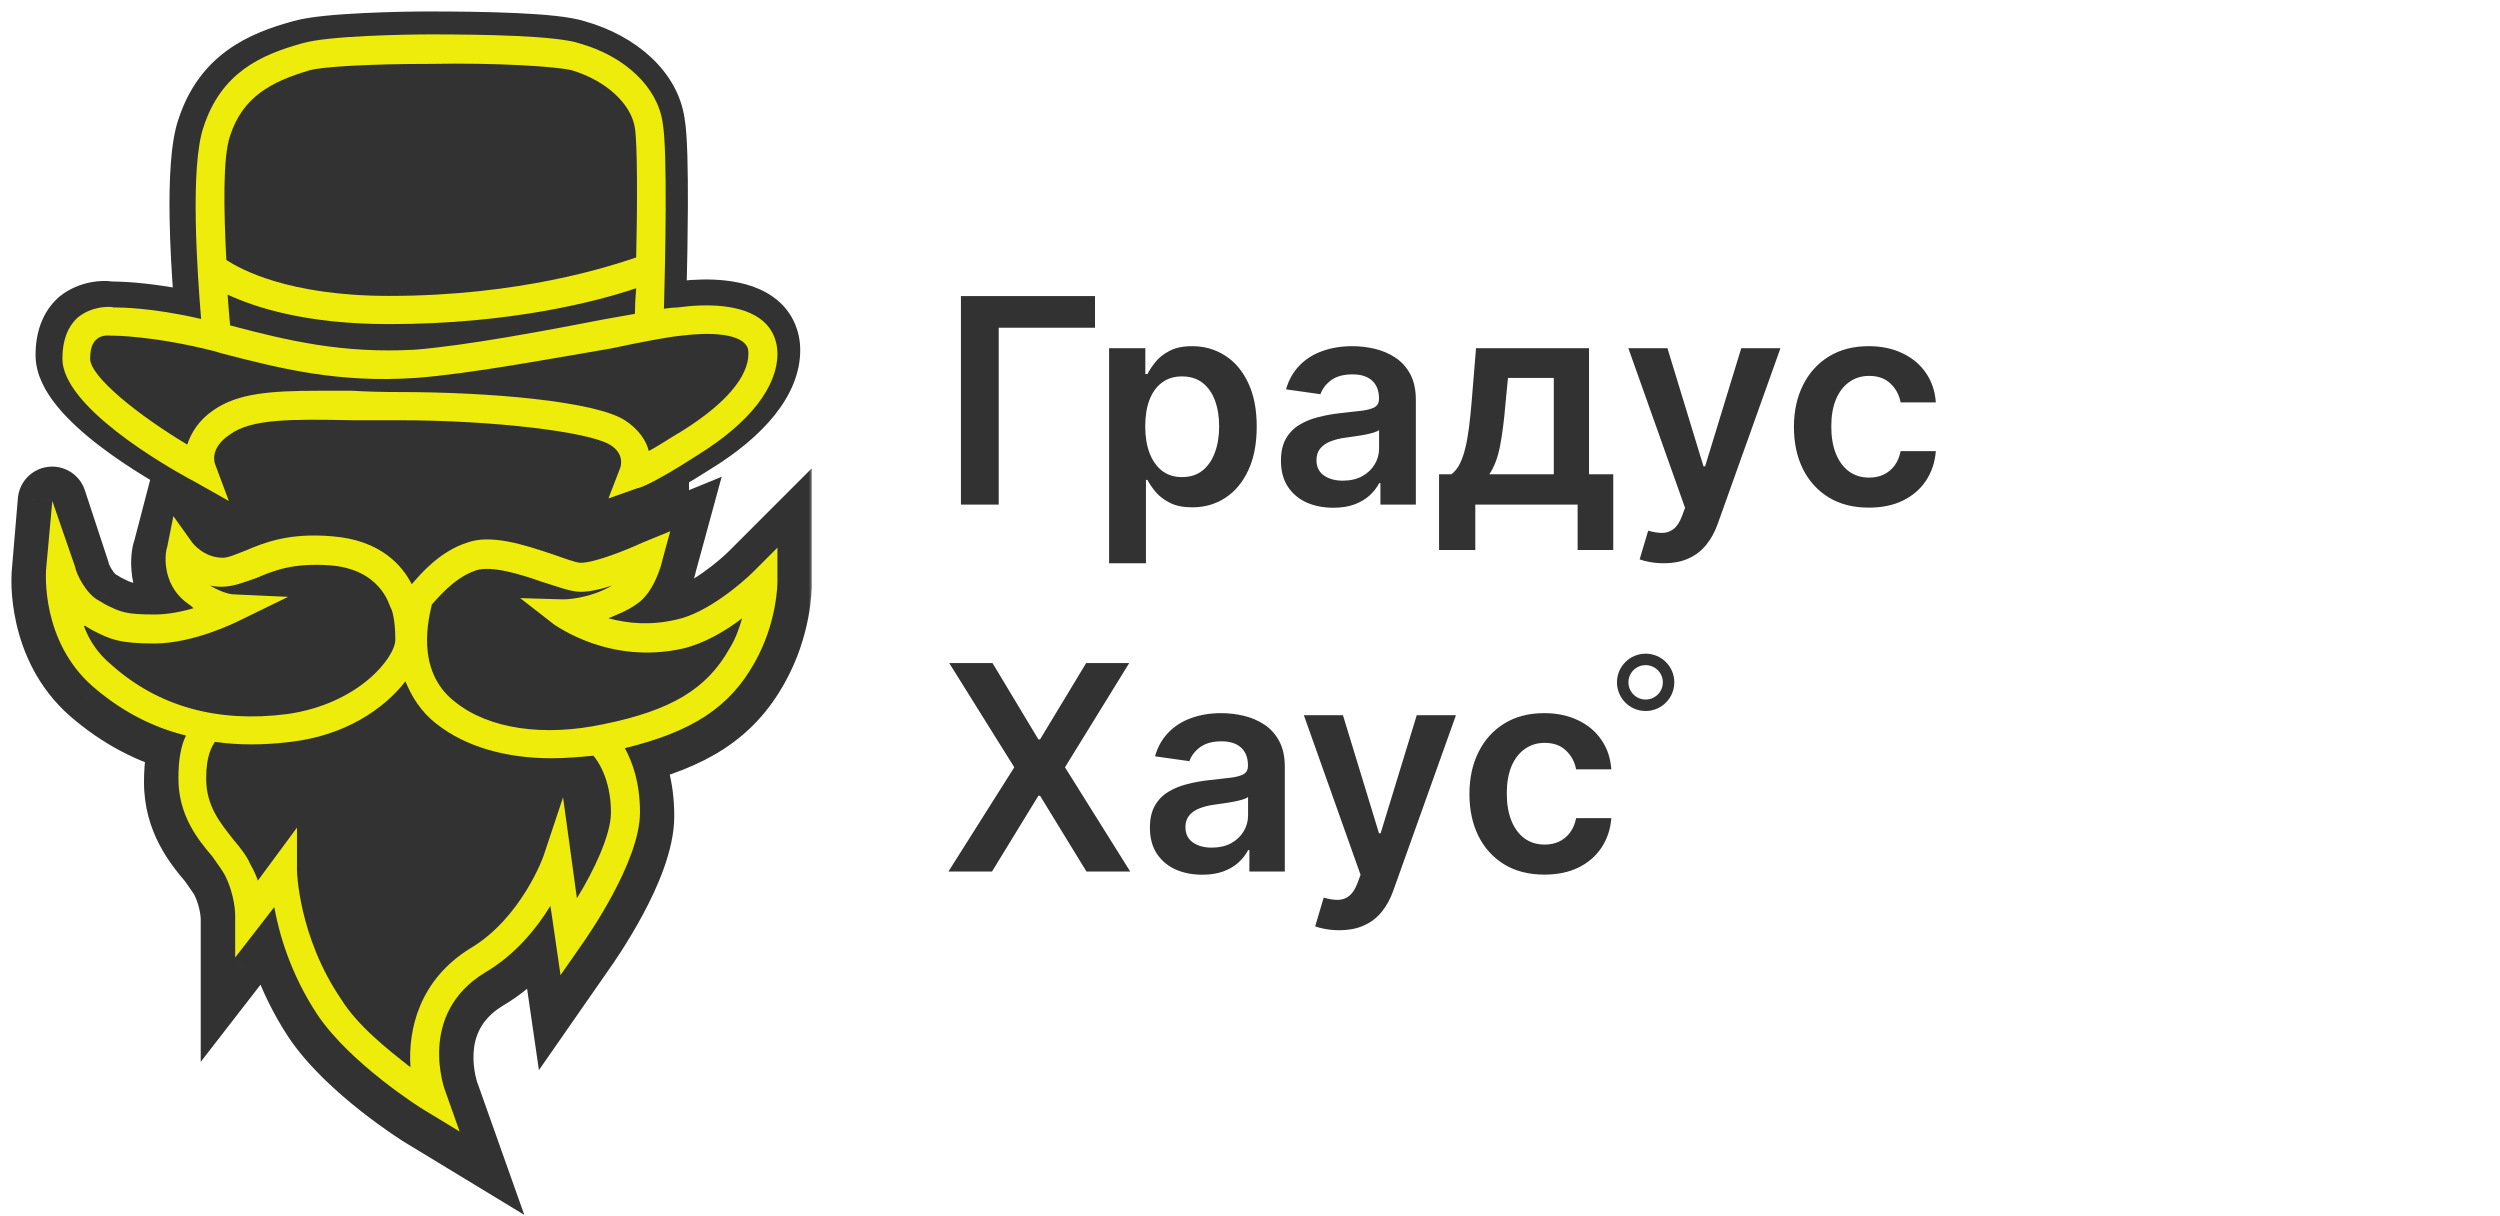 <svg width="218" height="106" viewBox="0 0 218 106" fill="none" xmlns="http://www.w3.org/2000/svg">
<rect x="13.897" y="32.691" width="46.185" height="14.296" fill="#323232"/>
<path d="M19.864 39.465C19.863 39.463 19.862 39.461 19.861 39.459L19.862 39.461L19.864 39.465L19.864 39.465ZM21.094 42.708L19.9 39.559C19.9 39.549 19.901 39.533 19.905 39.513L19.905 39.512C19.913 39.475 19.974 39.167 20.617 38.751C20.634 38.74 20.651 38.729 20.667 38.717C21.277 38.287 22.251 37.984 23.925 37.839C25.586 37.695 27.712 37.719 30.495 37.775L30.526 37.775H34.616C38.707 37.775 42.795 38.021 46.078 38.401C47.722 38.591 49.144 38.813 50.254 39.049C51.423 39.297 52.078 39.528 52.317 39.669L52.321 39.672C52.493 39.772 52.553 39.848 52.569 39.87C52.578 39.882 52.58 39.888 52.58 39.889C52.58 39.889 52.58 39.889 52.58 39.889C52.58 39.889 52.58 39.89 52.58 39.892C52.575 39.904 52.57 39.917 52.565 39.93L51.57 42.472C51.356 43.018 51.48 43.637 51.886 44.059C52.292 44.481 52.906 44.628 53.459 44.436L55.875 43.596C55.962 43.578 56.031 43.558 56.07 43.547C56.196 43.51 56.331 43.462 56.47 43.407C56.75 43.296 57.109 43.133 57.557 42.905C58.454 42.45 59.765 41.707 61.609 40.533C66.225 37.716 69.28 34.234 69.28 30.527C69.28 29.021 68.674 27.6 67.546 26.63C66.33 25.568 64.706 25.126 63.221 24.96C61.908 24.812 60.554 24.864 59.375 24.995C59.423 23.065 59.472 20.538 59.483 18.11C59.49 16.492 59.479 14.908 59.439 13.569C59.4 12.28 59.331 11.123 59.201 10.388C58.633 6.512 55.145 3.539 50.86 2.338C50.205 2.126 49.319 1.985 48.378 1.882C47.39 1.774 46.232 1.696 45.007 1.64C42.554 1.528 39.764 1.5 37.379 1.5C36.312 1.5 34.02 1.528 31.71 1.64C29.489 1.748 27.012 1.941 25.692 2.331C23.815 2.844 21.845 3.537 20.124 4.784C18.366 6.058 16.935 7.861 16.062 10.472C15.693 11.521 15.496 12.894 15.391 14.326C15.283 15.793 15.262 17.434 15.29 19.069C15.33 21.408 15.471 23.777 15.608 25.668C12.542 25.102 10.442 25.052 9.778 25.047C9.306 24.971 8.681 24.982 8.045 25.1C7.269 25.244 6.325 25.576 5.476 26.27C5.455 26.288 5.433 26.307 5.413 26.326C4.134 27.497 3.6 29.13 3.6 30.969C3.6 32.507 4.411 33.928 5.36 35.096C6.336 36.298 7.63 37.444 8.954 38.46C11.595 40.488 14.568 42.159 15.996 42.903L18.963 44.551C19.514 44.857 20.197 44.787 20.673 44.375C21.149 43.963 21.318 43.297 21.094 42.708Z" fill="#323232" stroke="#323232" strokeWidth="3" strokeLinejoin="round"/>
<path fill-rule="evenodd" clip-rule="evenodd" d="M67.792 30.833C67.792 33.739 65.372 36.869 60.864 39.663C57.235 42.011 55.805 42.569 55.586 42.569L53.056 43.464L54.046 40.893C54.156 40.669 54.486 39.551 53.166 38.769C51.297 37.651 43.049 36.645 34.802 36.645C33.336 36.645 31.98 36.645 30.733 36.645C25.235 36.533 21.936 36.533 20.067 37.875C18.197 39.104 18.747 40.446 18.747 40.446L19.957 43.687L16.988 42.011C14.238 40.557 5.441 35.416 5.441 31.28C5.441 29.715 5.881 28.523 6.761 27.703C7.97 26.697 9.51 26.697 9.95 26.809C10.39 26.809 13.249 26.809 17.537 27.815C17.207 23.791 16.548 14.513 17.757 11.048C19.297 6.353 22.706 4.788 26.335 3.782C28.534 3.112 35.462 3 37.551 3C42.28 3 48.548 3.112 50.527 3.782C54.486 4.9 57.345 7.583 57.785 10.713C58.225 13.172 58.005 23.008 57.895 26.921C58.408 26.846 58.811 26.809 59.104 26.809C61.524 26.473 64.823 26.473 66.582 28.038C67.352 28.709 67.792 29.715 67.792 30.833ZM55.365 27.368C55.365 26.697 55.402 25.952 55.475 25.132C52.176 26.25 44.589 28.262 33.922 28.262C26.665 28.262 22.266 26.809 19.847 25.691C19.92 26.734 19.993 27.628 20.067 28.374C25.125 29.715 29.854 30.833 36.122 30.497C40.52 30.162 47.668 28.821 52.836 27.815C53.716 27.666 54.559 27.517 55.365 27.368ZM19.737 22.673C20.946 23.455 25.125 25.803 33.922 25.803C45.359 25.803 53.166 23.232 55.475 22.449C55.586 17.866 55.586 12.613 55.365 11.16C55.036 9.036 52.836 7.024 49.867 6.13C48.548 5.794 43.269 5.459 37.551 5.571C32.493 5.571 28.204 5.794 26.994 6.13C23.585 7.136 21.166 8.477 20.067 11.831C19.407 13.731 19.517 18.425 19.737 22.673ZM65.262 30.833C65.262 30.386 65.153 30.162 64.933 29.939C64.163 29.156 62.073 28.933 59.434 29.268C58.225 29.38 55.915 29.827 53.276 30.386C47.998 31.28 40.85 32.621 36.231 32.956C29.524 33.404 24.575 32.174 19.407 30.833L18.637 30.609C13.359 29.268 9.84 29.268 9.84 29.268H9.62C9.62 29.268 8.85 29.156 8.41 29.603C8.044 29.901 7.86 30.46 7.86 31.28C7.86 32.845 12.039 36.198 16.328 38.769C16.658 37.763 17.317 36.645 18.637 35.751C20.726 34.298 23.585 34.074 27.764 34.074C28.717 34.074 29.707 34.074 30.733 34.074C31.98 34.149 33.336 34.186 34.802 34.186C42.609 34.186 51.847 34.968 54.486 36.645C55.695 37.428 56.355 38.434 56.575 39.328C57.235 38.993 58.225 38.322 59.544 37.539C63.283 35.192 65.262 32.845 65.262 30.833Z" fill="#EEEC0B"/>
<mask id="path-4-outside-1_1180_1704" maskUnits="userSpaceOnUse" x="0" y="39.687" width="71" height="67" fill="black">
<rect fill="white" y="39.687" width="71" height="67"/>
<path d="M67.78 51.055V48.086L65.691 50.175C64.701 51.165 61.623 53.804 58.984 54.354C56.676 54.904 54.697 54.684 53.047 54.244C53.817 53.914 54.697 53.584 55.466 53.034C57.005 52.045 57.665 49.625 57.775 49.076L58.435 46.656L56.016 47.646C54.587 48.306 51.838 49.406 50.629 49.406C50.189 49.406 49.089 48.966 48.1 48.636L48.1 48.636C45.791 47.866 42.822 46.876 40.733 47.646C38.315 48.416 36.666 50.395 35.896 51.275C35.126 49.735 33.257 47.426 28.969 47.096C25.231 46.766 23.032 47.646 21.493 48.306C20.613 48.636 19.954 48.966 19.404 48.966C17.755 48.966 16.765 47.646 16.765 47.646L14.997 46.436L14.566 48.086C14.457 48.196 13.907 51.165 16.326 52.924C16.546 53.071 16.729 53.218 16.875 53.364C15.776 53.694 14.566 53.914 13.467 53.914C10.938 53.914 10.498 53.694 9.179 53.034L8.629 52.704C7.53 52.155 6.65 50.395 6.54 49.735L4.55 43.687L4.012 50.065C4.012 50.285 3.572 56.223 8.08 60.182C10.498 62.272 13.137 63.701 16.216 64.471C15.776 65.35 15.556 66.56 15.556 68.21C15.556 71.399 17.205 73.488 18.524 75.028C18.964 75.687 19.404 76.237 19.624 76.677C20.503 78.436 20.503 80.086 20.503 80.086V83.825L23.912 79.426C24.352 81.845 25.341 85.254 27.65 88.773C30.509 93.062 36.775 97.021 36.995 97.131L40.074 99L38.864 95.591C38.755 95.371 36.336 88.773 42.273 85.144C44.911 83.605 46.781 81.296 47.99 79.316L48.869 85.364L50.629 82.835C51.178 82.065 55.796 75.467 55.796 71.179C55.796 68.54 55.136 66.78 54.477 65.57C60.304 64.141 63.602 62.051 65.801 58.093C67.78 54.574 67.78 51.165 67.78 51.055Z"/>
</mask>
<path d="M67.78 51.055V48.086L65.691 50.175C64.701 51.165 61.623 53.804 58.984 54.354C56.676 54.904 54.697 54.684 53.047 54.244C53.817 53.914 54.697 53.584 55.466 53.034C57.005 52.045 57.665 49.625 57.775 49.076L58.435 46.656L56.016 47.646C54.587 48.306 51.838 49.406 50.629 49.406C50.189 49.406 49.089 48.966 48.1 48.636L48.1 48.636C45.791 47.866 42.822 46.876 40.733 47.646C38.315 48.416 36.666 50.395 35.896 51.275C35.126 49.735 33.257 47.426 28.969 47.096C25.231 46.766 23.032 47.646 21.493 48.306C20.613 48.636 19.954 48.966 19.404 48.966C17.755 48.966 16.765 47.646 16.765 47.646L14.997 46.436L14.566 48.086C14.457 48.196 13.907 51.165 16.326 52.924C16.546 53.071 16.729 53.218 16.875 53.364C15.776 53.694 14.566 53.914 13.467 53.914C10.938 53.914 10.498 53.694 9.179 53.034L8.629 52.704C7.53 52.155 6.65 50.395 6.54 49.735L4.55 43.687L4.012 50.065C4.012 50.285 3.572 56.223 8.08 60.182C10.498 62.272 13.137 63.701 16.216 64.471C15.776 65.35 15.556 66.56 15.556 68.21C15.556 71.399 17.205 73.488 18.524 75.028C18.964 75.687 19.404 76.237 19.624 76.677C20.503 78.436 20.503 80.086 20.503 80.086V83.825L23.912 79.426C24.352 81.845 25.341 85.254 27.65 88.773C30.509 93.062 36.775 97.021 36.995 97.131L40.074 99L38.864 95.591C38.755 95.371 36.336 88.773 42.273 85.144C44.911 83.605 46.781 81.296 47.99 79.316L48.869 85.364L50.629 82.835C51.178 82.065 55.796 75.467 55.796 71.179C55.796 68.54 55.136 66.78 54.477 65.57C60.304 64.141 63.602 62.051 65.801 58.093C67.78 54.574 67.78 51.165 67.78 51.055Z" fill="#323232"/>
<path d="M67.78 48.086H70.78V40.843L65.659 45.965L67.78 48.086ZM65.801 58.093L63.186 56.622L63.182 56.629L63.178 56.636L65.801 58.093ZM54.477 65.57L53.762 62.657L49.977 63.585L51.843 67.007L54.477 65.57ZM50.629 82.835L48.187 81.091L48.176 81.107L48.166 81.122L50.629 82.835ZM48.869 85.364L45.901 85.796L46.994 93.314L51.332 87.077L48.869 85.364ZM47.99 79.316L50.959 78.884L49.763 70.661L45.43 77.752L47.99 79.316ZM42.273 85.144L40.761 82.553L40.734 82.569L40.708 82.585L42.273 85.144ZM38.864 95.591L41.692 94.588L41.63 94.414L41.548 94.25L38.864 95.591ZM40.074 99L38.517 101.564L45.718 105.937L42.901 97.997L40.074 99ZM36.995 97.131L38.553 94.566L38.447 94.502L38.337 94.447L36.995 97.131ZM27.65 88.773L25.142 90.419L25.148 90.428L25.154 90.437L27.65 88.773ZM23.912 79.426L26.863 78.89L25.66 72.272L21.54 77.589L23.912 79.426ZM20.503 83.825H17.503V92.594L22.875 85.662L20.503 83.825ZM20.503 80.086L17.503 80.086V80.086H20.503ZM19.624 76.677L22.307 75.336L22.307 75.335L19.624 76.677ZM18.524 75.028L21.021 73.364L20.92 73.213L20.802 73.075L18.524 75.028ZM16.216 64.471L18.899 65.812L20.571 62.468L16.943 61.56L16.216 64.471ZM8.08 60.182L6.1 62.436L6.109 62.444L6.119 62.452L8.08 60.182ZM4.012 50.065L1.022 49.813L1.012 49.939V50.065H4.012ZM4.55 43.687L7.399 42.749C6.954 41.395 5.616 40.541 4.2 40.708C2.784 40.874 1.68 42.014 1.56 43.435L4.55 43.687ZM6.54 49.735L9.5 49.242L9.462 49.016L9.39 48.797L6.54 49.735ZM8.629 52.704L10.173 50.132L10.074 50.073L9.971 50.021L8.629 52.704ZM9.179 53.034L7.635 55.607L7.734 55.666L7.837 55.718L9.179 53.034ZM16.875 53.364L17.738 56.238L22.547 54.794L18.997 51.243L16.875 53.364ZM16.326 52.924L14.561 55.35L14.61 55.386L14.661 55.42L16.326 52.924ZM14.566 48.086L16.688 50.207L17.264 49.631L17.469 48.843L14.566 48.086ZM14.997 46.436L16.69 43.96L13.17 41.553L12.094 45.679L14.997 46.436ZM16.765 47.646L19.166 45.846L18.868 45.45L18.459 45.17L16.765 47.646ZM21.493 48.306L22.547 51.115L22.611 51.09L22.675 51.063L21.493 48.306ZM28.969 47.096L28.706 50.085L28.722 50.086L28.739 50.087L28.969 47.096ZM35.896 51.275L33.212 52.616L35.211 56.614L38.154 53.25L35.896 51.275ZM40.733 47.646L41.643 50.505L41.708 50.484L41.771 50.461L40.733 47.646ZM48.1 48.636L49.068 45.796L49.058 45.793L49.048 45.79L48.1 48.636ZM48.1 48.636L47.132 51.475L47.141 51.479L47.151 51.482L48.1 48.636ZM56.016 47.646L54.88 44.87L54.819 44.895L54.758 44.922L56.016 47.646ZM58.435 46.656L61.329 47.446L62.93 41.576L57.299 43.88L58.435 46.656ZM57.775 49.076L54.881 48.286L54.853 48.386L54.833 48.487L57.775 49.076ZM55.466 53.034L53.844 50.511L53.782 50.551L53.722 50.593L55.466 53.034ZM53.047 54.244L51.865 51.487L43.888 54.906L52.274 57.143L53.047 54.244ZM58.984 54.354L58.372 51.417L58.331 51.426L58.289 51.435L58.984 54.354ZM65.691 50.175L63.57 48.054L63.569 48.054L65.691 50.175ZM64.78 48.086V51.055H70.78V48.086H64.78ZM64.78 51.055C64.78 51.056 64.78 51.056 64.78 51.056C64.78 51.058 64.78 51.062 64.78 51.068C64.78 51.081 64.779 51.105 64.778 51.14C64.776 51.209 64.77 51.321 64.758 51.469C64.735 51.766 64.686 52.204 64.585 52.737C64.381 53.812 63.977 55.217 63.186 56.622L68.416 59.563C70.769 55.38 70.78 51.358 70.78 51.055H64.78ZM63.178 56.636C61.526 59.61 59.112 61.344 53.762 62.657L55.191 68.484C61.495 66.938 65.678 64.493 68.424 59.55L63.178 56.636ZM51.843 67.007C52.288 67.823 52.796 69.093 52.796 71.179H58.796C58.796 67.986 57.984 65.737 57.11 64.134L51.843 67.007ZM52.796 71.179C52.796 72.505 51.991 74.64 50.774 76.909C49.637 79.031 48.427 80.756 48.187 81.091L53.07 84.579C53.38 84.145 54.754 82.186 56.062 79.744C57.292 77.449 58.796 74.141 58.796 71.179H52.796ZM48.166 81.122L46.407 83.651L51.332 87.077L53.091 84.548L48.166 81.122ZM51.838 84.933L50.959 78.884L45.021 79.748L45.901 85.796L51.838 84.933ZM45.43 77.752C44.374 79.481 42.824 81.349 40.761 82.553L43.785 87.736C46.999 85.86 49.187 83.11 50.55 80.88L45.43 77.752ZM40.708 82.585C36.723 85.02 35.473 88.588 35.306 91.472C35.225 92.868 35.391 94.102 35.581 94.997C35.751 95.803 35.987 96.544 36.181 96.933L41.548 94.25C41.687 94.528 41.579 94.362 41.451 93.755C41.341 93.238 41.253 92.554 41.296 91.82C41.376 90.443 41.885 88.897 43.837 87.704L40.708 82.585ZM36.037 96.594L37.246 100.003L42.901 97.997L41.692 94.588L36.037 96.594ZM41.631 96.436L38.553 94.566L35.438 99.695L38.517 101.564L41.631 96.436ZM38.337 94.447C38.489 94.523 38.528 94.558 38.269 94.391C38.096 94.281 37.847 94.116 37.538 93.905C36.92 93.483 36.083 92.884 35.17 92.164C33.288 90.679 31.308 88.852 30.146 87.109L25.154 90.437C26.851 92.983 29.433 95.28 31.454 96.874C32.493 97.694 33.442 98.373 34.151 98.858C34.505 99.1 34.803 99.297 35.027 99.44C35.164 99.528 35.447 99.71 35.654 99.814L38.337 94.447ZM30.158 87.127C28.123 84.026 27.251 81.021 26.863 78.89L20.96 79.963C21.452 82.67 22.559 86.483 25.142 90.419L30.158 87.127ZM21.54 77.589L18.132 81.987L22.875 85.662L26.283 81.264L21.54 77.589ZM23.503 83.825V80.086H17.503V83.825H23.503ZM20.503 80.086C23.503 80.086 23.503 80.085 23.503 80.084C23.503 80.084 23.503 80.083 23.503 80.083C23.503 80.082 23.503 80.081 23.503 80.079C23.503 80.077 23.503 80.075 23.503 80.072C23.503 80.067 23.503 80.062 23.503 80.056C23.503 80.044 23.503 80.031 23.503 80.016C23.502 79.985 23.502 79.948 23.5 79.906C23.497 79.82 23.491 79.708 23.481 79.575C23.461 79.309 23.423 78.951 23.349 78.527C23.204 77.69 22.91 76.542 22.307 75.336L16.941 78.018C17.217 78.572 17.364 79.128 17.438 79.555C17.474 79.764 17.491 79.928 17.498 80.026C17.502 80.075 17.503 80.107 17.504 80.118C17.504 80.123 17.504 80.124 17.504 80.118C17.504 80.116 17.504 80.112 17.504 80.106C17.504 80.104 17.504 80.101 17.503 80.097C17.503 80.096 17.503 80.094 17.503 80.092C17.503 80.091 17.503 80.09 17.503 80.089C17.503 80.088 17.503 80.088 17.503 80.087C17.503 80.087 17.503 80.086 20.503 80.086ZM22.307 75.335C22.087 74.895 21.804 74.485 21.614 74.215C21.381 73.881 21.216 73.657 21.021 73.364L16.028 76.691C16.272 77.058 16.547 77.439 16.699 77.655C16.894 77.934 16.941 78.019 16.941 78.018L22.307 75.335ZM20.802 73.075C19.548 71.612 18.556 70.244 18.556 68.21H12.556C12.556 72.554 14.862 75.364 16.247 76.98L20.802 73.075ZM18.556 68.21C18.556 66.769 18.758 66.094 18.899 65.812L13.532 63.129C12.794 64.607 12.556 66.351 12.556 68.21H18.556ZM16.943 61.56C14.356 60.913 12.133 59.719 10.041 57.912L6.119 62.452C8.864 64.824 11.918 66.489 15.488 67.381L16.943 61.56ZM10.059 57.928C6.715 54.991 7.012 50.505 7.012 50.065H1.012C1.012 50.065 0.429 57.456 6.1 62.436L10.059 57.928ZM7.001 50.318L7.539 43.94L1.56 43.435L1.022 49.813L7.001 50.318ZM1.7 44.625L3.691 50.673L9.39 48.797L7.399 42.749L1.7 44.625ZM3.581 50.228C3.728 51.111 4.2 52.102 4.673 52.856C5.145 53.608 6.001 54.744 7.288 55.388L9.971 50.021C10.106 50.089 10.119 50.13 10.035 50.04C9.96 49.961 9.86 49.834 9.755 49.666C9.651 49.501 9.567 49.337 9.512 49.21C9.486 49.148 9.472 49.11 9.468 49.098C9.461 49.076 9.481 49.13 9.5 49.242L3.581 50.228ZM7.086 55.277L7.635 55.607L10.723 50.462L10.173 50.132L7.086 55.277ZM7.837 55.718C8.456 56.027 9.201 56.414 10.19 56.644C11.134 56.863 12.165 56.914 13.467 56.914V50.914C12.241 50.914 11.787 50.855 11.549 50.8C11.356 50.755 11.222 50.702 10.521 50.351L7.837 55.718ZM13.467 56.914C14.932 56.914 16.439 56.627 17.738 56.238L16.013 50.491C15.113 50.761 14.201 50.914 13.467 50.914V56.914ZM18.997 51.243C18.679 50.925 18.332 50.656 17.99 50.428L14.661 55.42C14.708 55.451 14.738 55.474 14.754 55.487C14.77 55.5 14.768 55.5 14.754 55.485L18.997 51.243ZM18.09 50.498C17.69 50.207 17.526 49.839 17.462 49.427C17.429 49.212 17.432 49.023 17.442 48.913C17.448 48.856 17.452 48.849 17.442 48.895C17.438 48.912 17.422 48.986 17.386 49.094C17.368 49.145 17.331 49.251 17.269 49.383C17.237 49.45 17.186 49.553 17.111 49.673C17.045 49.779 16.909 49.986 16.688 50.207L12.445 45.965C12.058 46.352 11.875 46.753 11.841 46.826C11.771 46.976 11.724 47.105 11.698 47.184C11.642 47.348 11.605 47.499 11.581 47.612C11.529 47.847 11.491 48.105 11.467 48.369C11.419 48.901 11.415 49.585 11.533 50.346C11.772 51.886 12.542 53.882 14.561 55.35L18.09 50.498ZM17.469 48.843L17.899 47.193L12.094 45.679L11.664 47.329L17.469 48.843ZM13.303 48.913L15.072 50.122L18.459 45.17L16.69 43.96L13.303 48.913ZM16.765 47.646C14.365 49.446 14.366 49.447 14.367 49.448C14.367 49.448 14.368 49.449 14.368 49.45C14.369 49.451 14.37 49.452 14.371 49.454C14.373 49.456 14.375 49.459 14.377 49.462C14.382 49.468 14.386 49.474 14.391 49.48C14.401 49.493 14.412 49.507 14.425 49.523C14.449 49.554 14.479 49.59 14.513 49.631C14.582 49.713 14.671 49.814 14.78 49.928C14.995 50.153 15.303 50.442 15.701 50.732C16.486 51.303 17.753 51.966 19.404 51.966V45.966C19.399 45.966 19.39 45.966 19.364 45.956C19.333 45.944 19.287 45.92 19.231 45.88C19.176 45.84 19.133 45.799 19.112 45.777C19.102 45.767 19.101 45.765 19.109 45.774C19.113 45.779 19.12 45.787 19.129 45.799C19.134 45.805 19.139 45.812 19.145 45.819C19.148 45.824 19.151 45.828 19.155 45.832C19.157 45.834 19.158 45.837 19.16 45.839C19.161 45.84 19.162 45.841 19.163 45.843C19.163 45.843 19.164 45.844 19.164 45.844C19.165 45.845 19.166 45.846 16.765 47.646ZM19.404 51.966C20.224 51.966 20.935 51.728 21.341 51.582C21.593 51.491 22.399 51.17 22.547 51.115L20.439 45.497C20.186 45.592 19.95 45.687 19.763 45.761C19.562 45.841 19.426 45.895 19.308 45.937C19.192 45.979 19.149 45.989 19.15 45.989C19.151 45.989 19.246 45.966 19.404 45.966V51.966ZM22.675 51.063C23.986 50.501 25.66 49.816 28.706 50.085L29.233 44.108C24.803 43.717 22.078 44.791 20.311 45.548L22.675 51.063ZM28.739 50.087C31.785 50.322 32.821 51.834 33.212 52.616L38.579 49.934C37.431 47.637 34.73 44.531 29.2 44.105L28.739 50.087ZM38.154 53.25C39.011 52.27 40.145 50.982 41.643 50.505L39.824 44.787C36.484 45.85 34.32 48.52 33.638 49.3L38.154 53.25ZM41.771 50.461C42.047 50.359 42.661 50.298 43.77 50.51C44.833 50.714 45.963 51.086 47.151 51.482L49.048 45.79C47.928 45.416 46.419 44.908 44.898 44.617C43.424 44.335 41.509 44.163 39.696 44.831L41.771 50.461ZM47.132 51.475L47.132 51.475L49.068 45.796L49.068 45.796L47.132 51.475ZM47.151 51.482C47.371 51.555 47.602 51.636 47.855 51.725C48.098 51.811 48.367 51.905 48.622 51.99C48.872 52.074 49.159 52.165 49.44 52.237C49.665 52.295 50.121 52.406 50.629 52.406V46.406C50.803 46.406 50.92 46.425 50.94 46.429C50.971 46.434 50.972 46.436 50.934 46.426C50.855 46.406 50.722 46.366 50.519 46.298C50.32 46.232 50.102 46.155 49.846 46.065C49.6 45.979 49.323 45.881 49.049 45.79L47.151 51.482ZM50.629 52.406C51.816 52.406 53.264 51.945 54.234 51.603C55.355 51.21 56.488 50.732 57.273 50.37L54.758 44.922C54.114 45.22 53.158 45.622 52.245 45.943C51.789 46.103 51.379 46.23 51.047 46.314C50.669 46.409 50.557 46.406 50.629 46.406V52.406ZM57.152 50.423L59.571 49.433L57.299 43.88L54.88 44.87L57.152 50.423ZM55.54 45.867L54.881 48.286L60.669 49.865L61.329 47.446L55.54 45.867ZM54.833 48.487C54.834 48.486 54.832 48.496 54.827 48.518C54.822 48.539 54.814 48.568 54.805 48.604C54.786 48.676 54.759 48.77 54.725 48.88C54.654 49.102 54.558 49.364 54.437 49.624C54.314 49.888 54.184 50.111 54.058 50.279C53.997 50.361 53.945 50.419 53.905 50.458C53.886 50.477 53.87 50.49 53.859 50.499C53.849 50.508 53.843 50.511 53.844 50.511L57.089 55.558C58.566 54.608 59.416 53.146 59.876 52.156C60.363 51.109 60.623 50.134 60.717 49.664L54.833 48.487ZM53.722 50.593C53.289 50.903 52.816 51.079 51.865 51.487L54.229 57.001C54.818 56.749 56.104 56.266 57.21 55.475L53.722 50.593ZM52.274 57.143C54.285 57.679 56.78 57.963 59.679 57.272L58.289 51.435C56.571 51.845 55.108 51.689 53.821 51.345L52.274 57.143ZM59.596 57.291C61.516 56.891 63.346 55.815 64.671 54.891C66.05 53.93 67.202 52.907 67.813 52.296L63.569 48.054C63.191 48.433 62.309 49.224 61.241 49.968C60.12 50.749 59.092 51.267 58.372 51.417L59.596 57.291ZM67.812 52.296L69.901 50.207L65.659 45.965L63.57 48.054L67.812 52.296Z" fill="#323232" mask="url(#path-4-outside-1_1180_1704)"/>
<path fill-rule="evenodd" clip-rule="evenodd" d="M67.792 47.756V50.725C67.792 50.835 67.792 54.244 65.812 57.763C63.613 61.722 60.314 63.811 54.486 65.24C55.146 66.45 55.806 68.21 55.806 70.849C55.806 75.137 51.187 81.735 50.637 82.505L48.878 85.034L47.998 78.986C46.788 80.966 44.919 83.275 42.28 84.814C36.342 88.443 38.761 95.041 38.871 95.261L40.08 98.67L37.001 96.801C36.782 96.691 30.513 92.732 27.654 88.443C25.345 84.924 24.355 81.515 23.916 79.096L20.507 83.495V79.756C20.507 79.756 20.507 78.106 19.627 76.347C19.407 75.907 18.967 75.357 18.527 74.698C17.208 73.158 15.558 71.069 15.558 67.88C15.558 66.23 15.778 65.021 16.218 64.141C13.139 63.371 10.5 61.942 8.08 59.852C3.572 55.893 4.012 49.955 4.012 49.735L4.562 43.687L6.541 49.406C6.651 50.065 7.531 51.825 8.63 52.374L9.18 52.704C10.5 53.364 10.94 53.584 13.469 53.584C14.568 53.584 15.778 53.364 16.878 53.034C16.731 52.888 16.548 52.741 16.328 52.594C13.909 50.835 14.459 47.866 14.568 47.756L15.118 45.007L16.768 47.316C16.768 47.316 17.757 48.636 19.407 48.636C19.957 48.636 20.616 48.306 21.496 47.976C23.036 47.316 25.235 46.436 28.974 46.766C33.263 47.096 35.132 49.405 35.902 50.945C36.672 50.065 38.321 48.086 40.74 47.316C42.83 46.546 45.799 47.536 48.108 48.306C49.098 48.636 50.197 49.075 50.637 49.075C51.847 49.075 54.596 47.976 56.025 47.316L58.445 46.326L57.785 48.746C57.675 49.295 57.015 51.715 55.476 52.704C54.706 53.254 53.826 53.584 53.056 53.914C54.706 54.354 56.685 54.574 58.995 54.024C61.634 53.474 64.713 50.835 65.702 49.845L67.792 47.756ZM9.73 57.983C13.799 61.612 18.967 63.041 25.015 62.271C31.283 61.392 34.472 57.323 34.472 55.783C34.472 53.914 34.142 53.144 34.142 53.144L34.032 52.924C33.922 52.704 33.153 49.625 28.754 49.295C25.565 49.075 23.916 49.735 22.376 50.395C21.386 50.725 20.397 51.165 19.297 51.165C18.93 51.165 18.601 51.128 18.307 51.055C19.407 51.715 20.177 51.825 20.287 51.825L25.125 52.045L20.837 54.134C20.616 54.244 16.878 56.113 13.469 56.113C10.5 56.113 9.62 55.783 7.97 54.904L7.421 54.574C7.421 54.574 7.384 54.574 7.311 54.574C7.751 55.783 8.52 56.993 9.73 57.983ZM53.276 70.849C53.276 67.77 51.957 66.12 51.737 65.9C50.527 66.01 49.318 66.12 48.108 66.12C44.149 66.12 40.63 65.131 38.101 63.151C36.672 62.051 35.902 60.732 35.352 59.412C33.483 61.832 30.074 64.141 25.345 64.691C24.172 64.837 23.036 64.911 21.936 64.911C20.837 64.911 19.773 64.837 18.747 64.691C18.527 65.021 17.977 65.79 17.977 67.88C17.977 70.299 19.187 71.728 20.397 73.268C20.946 73.928 21.496 74.588 21.826 75.357C22.119 75.871 22.339 76.347 22.486 76.787L25.895 72.168V75.907C25.895 75.907 26.005 81.625 29.744 87.124C31.173 89.433 33.812 91.522 35.792 93.062C35.572 89.763 36.562 85.474 40.96 82.725C45.469 80.086 47.448 74.588 47.448 74.478L49.098 69.529L50.307 78.326C51.737 76.017 53.276 72.828 53.276 70.849ZM64.713 53.914C63.283 55.014 61.414 56.113 59.544 56.553C53.166 57.983 48.548 54.574 48.328 54.464L45.359 52.155L49.098 52.265C49.208 52.265 51.297 52.265 53.386 51.055C52.397 51.385 51.407 51.605 50.637 51.605C49.757 51.605 48.658 51.165 47.228 50.725C45.359 50.065 42.83 49.295 41.51 49.735C39.531 50.395 38.101 52.265 37.661 52.704C37.441 53.694 36.122 58.423 39.641 61.172C42.61 63.591 47.448 64.251 52.617 63.151C58.555 61.942 61.634 60.072 63.613 56.553C64.163 55.673 64.493 54.684 64.713 53.914Z" fill="#EEEC0B"/>
<path d="M95.485 25.818V28.579H87.087V44H83.793V25.818H95.485ZM96.713 49.114V30.364H99.873V32.619H100.06C100.225 32.287 100.459 31.935 100.761 31.562C101.063 31.183 101.471 30.861 101.986 30.595C102.501 30.322 103.158 30.186 103.957 30.186C105.011 30.186 105.961 30.455 106.807 30.994C107.659 31.527 108.334 32.317 108.831 33.364C109.334 34.406 109.586 35.684 109.586 37.2C109.586 38.697 109.34 39.969 108.849 41.017C108.358 42.065 107.689 42.864 106.842 43.414C105.996 43.965 105.037 44.24 103.966 44.24C103.185 44.24 102.537 44.109 102.022 43.849C101.507 43.589 101.093 43.275 100.779 42.908C100.471 42.535 100.231 42.183 100.06 41.852H99.927V49.114H96.713ZM99.864 37.182C99.864 38.064 99.989 38.836 100.237 39.499C100.492 40.162 100.856 40.68 101.329 41.053C101.809 41.419 102.389 41.603 103.069 41.603C103.78 41.603 104.374 41.414 104.854 41.035C105.333 40.65 105.694 40.126 105.937 39.463C106.185 38.795 106.31 38.034 106.31 37.182C106.31 36.336 106.188 35.584 105.946 34.927C105.703 34.27 105.342 33.755 104.863 33.382C104.383 33.009 103.785 32.823 103.069 32.823C102.383 32.823 101.8 33.003 101.32 33.364C100.841 33.725 100.477 34.231 100.228 34.883C99.986 35.533 99.864 36.3 99.864 37.182ZM116.262 44.275C115.398 44.275 114.619 44.121 113.927 43.814C113.24 43.5 112.696 43.038 112.293 42.429C111.897 41.819 111.699 41.067 111.699 40.174C111.699 39.404 111.841 38.768 112.125 38.265C112.409 37.762 112.796 37.359 113.288 37.057C113.779 36.756 114.332 36.528 114.948 36.374C115.569 36.214 116.211 36.099 116.874 36.028C117.673 35.945 118.321 35.871 118.819 35.806C119.316 35.735 119.677 35.628 119.902 35.486C120.133 35.338 120.248 35.11 120.248 34.803V34.749C120.248 34.081 120.05 33.563 119.653 33.196C119.257 32.829 118.685 32.645 117.94 32.645C117.153 32.645 116.528 32.817 116.066 33.16C115.611 33.503 115.303 33.909 115.143 34.376L112.142 33.95C112.379 33.122 112.77 32.429 113.314 31.873C113.859 31.311 114.525 30.89 115.312 30.612C116.099 30.328 116.969 30.186 117.922 30.186C118.579 30.186 119.233 30.263 119.884 30.417C120.535 30.571 121.13 30.825 121.668 31.18C122.207 31.53 122.639 32.006 122.965 32.61C123.296 33.213 123.462 33.968 123.462 34.874V44H120.372V42.127H120.266C120.07 42.506 119.795 42.861 119.44 43.192C119.091 43.518 118.65 43.781 118.117 43.982C117.591 44.178 116.972 44.275 116.262 44.275ZM117.096 41.914C117.741 41.914 118.301 41.786 118.774 41.532C119.248 41.272 119.612 40.928 119.866 40.502C120.127 40.076 120.257 39.611 120.257 39.108V37.501C120.156 37.584 119.985 37.661 119.742 37.732C119.505 37.803 119.239 37.865 118.943 37.919C118.647 37.972 118.354 38.019 118.064 38.061C117.774 38.102 117.522 38.138 117.309 38.167C116.83 38.232 116.401 38.339 116.022 38.487C115.643 38.635 115.344 38.842 115.125 39.108C114.906 39.369 114.797 39.706 114.797 40.12C114.797 40.712 115.013 41.159 115.445 41.461C115.877 41.763 116.428 41.914 117.096 41.914ZM125.486 47.959V41.354H126.569C126.859 41.13 127.102 40.825 127.297 40.44C127.492 40.049 127.652 39.591 127.776 39.064C127.907 38.531 128.013 37.936 128.096 37.279C128.179 36.617 128.253 35.903 128.318 35.14L128.709 30.364H138.563V41.354H140.676V47.959H137.569V44H128.646V47.959H125.486ZM129.872 41.354H135.491V32.956H131.496L131.283 35.14C131.165 36.584 131.008 37.821 130.813 38.851C130.617 39.881 130.304 40.715 129.872 41.354ZM145.073 49.114C144.635 49.114 144.229 49.078 143.856 49.007C143.489 48.942 143.196 48.865 142.977 48.776L143.723 46.273C144.191 46.409 144.608 46.474 144.975 46.468C145.342 46.462 145.664 46.347 145.943 46.122C146.227 45.903 146.466 45.536 146.662 45.021L146.937 44.284L141.992 30.364H145.401L148.544 40.662H148.686L151.838 30.364H155.256L149.796 45.651C149.541 46.373 149.204 46.992 148.784 47.507C148.363 48.028 147.848 48.424 147.239 48.696C146.635 48.975 145.913 49.114 145.073 49.114ZM162.964 44.266C161.602 44.266 160.434 43.967 159.457 43.37C158.486 42.772 157.738 41.946 157.211 40.893C156.69 39.833 156.43 38.614 156.43 37.235C156.43 35.85 156.696 34.628 157.229 33.569C157.761 32.503 158.513 31.675 159.484 31.083C160.46 30.485 161.614 30.186 162.946 30.186C164.053 30.186 165.032 30.39 165.884 30.799C166.743 31.201 167.426 31.772 167.935 32.512C168.444 33.246 168.734 34.104 168.805 35.087H165.734C165.609 34.43 165.313 33.882 164.846 33.444C164.384 33 163.766 32.778 162.99 32.778C162.333 32.778 161.756 32.956 161.259 33.311C160.762 33.66 160.374 34.163 160.096 34.82C159.824 35.477 159.688 36.264 159.688 37.182C159.688 38.111 159.824 38.91 160.096 39.579C160.368 40.242 160.75 40.754 161.241 41.115C161.739 41.47 162.322 41.647 162.99 41.647C163.464 41.647 163.887 41.559 164.26 41.381C164.639 41.198 164.955 40.934 165.21 40.591C165.464 40.248 165.639 39.83 165.734 39.339H168.805C168.728 40.304 168.444 41.159 167.953 41.905C167.462 42.645 166.793 43.225 165.947 43.645C165.1 44.059 164.106 44.266 162.964 44.266ZM86.546 57.818L90.549 64.477H90.691L94.713 57.818H98.468L92.867 66.909L98.557 76H94.74L90.691 69.386H90.549L86.501 76H82.701L88.445 66.909L82.772 57.818H86.546ZM104.836 76.275C103.972 76.275 103.194 76.121 102.501 75.814C101.815 75.5 101.27 75.038 100.868 74.429C100.471 73.819 100.273 73.067 100.273 72.174C100.273 71.404 100.415 70.768 100.699 70.265C100.983 69.762 101.371 69.359 101.862 69.058C102.353 68.756 102.907 68.528 103.522 68.374C104.144 68.214 104.786 68.099 105.449 68.028C106.248 67.945 106.896 67.871 107.393 67.806C107.89 67.735 108.251 67.628 108.476 67.486C108.707 67.338 108.822 67.11 108.822 66.803V66.749C108.822 66.081 108.624 65.563 108.227 65.196C107.831 64.829 107.26 64.645 106.514 64.645C105.727 64.645 105.102 64.817 104.641 65.16C104.185 65.503 103.877 65.909 103.717 66.376L100.717 65.95C100.953 65.122 101.344 64.429 101.889 63.873C102.433 63.311 103.099 62.89 103.886 62.612C104.673 62.328 105.543 62.186 106.496 62.186C107.153 62.186 107.807 62.263 108.458 62.417C109.109 62.571 109.704 62.825 110.243 63.18C110.781 63.53 111.213 64.006 111.539 64.61C111.87 65.213 112.036 65.968 112.036 66.874V76H108.946V74.127H108.84C108.645 74.506 108.369 74.861 108.014 75.192C107.665 75.518 107.224 75.781 106.691 75.982C106.165 76.178 105.546 76.275 104.836 76.275ZM105.671 73.914C106.316 73.914 106.875 73.787 107.348 73.532C107.822 73.272 108.186 72.928 108.44 72.502C108.701 72.076 108.831 71.611 108.831 71.108V69.501C108.73 69.584 108.559 69.661 108.316 69.732C108.079 69.803 107.813 69.865 107.517 69.919C107.221 69.972 106.928 70.019 106.638 70.061C106.348 70.102 106.097 70.138 105.884 70.167C105.404 70.232 104.975 70.339 104.596 70.487C104.218 70.635 103.919 70.842 103.7 71.108C103.481 71.369 103.371 71.706 103.371 72.12C103.371 72.712 103.587 73.159 104.019 73.461C104.451 73.763 105.002 73.914 105.671 73.914ZM116.777 81.114C116.339 81.114 115.933 81.078 115.56 81.007C115.194 80.942 114.901 80.865 114.682 80.776L115.427 78.273C115.895 78.409 116.312 78.474 116.679 78.468C117.046 78.462 117.369 78.347 117.647 78.122C117.931 77.903 118.171 77.536 118.366 77.021L118.641 76.284L113.696 62.364H117.105L120.248 72.662H120.39L123.542 62.364H126.96L121.5 77.651C121.245 78.373 120.908 78.992 120.488 79.507C120.067 80.028 119.553 80.424 118.943 80.696C118.339 80.975 117.617 81.114 116.777 81.114ZM134.668 76.266C133.307 76.266 132.138 75.967 131.161 75.37C130.19 74.772 129.442 73.946 128.915 72.893C128.394 71.833 128.134 70.614 128.134 69.235C128.134 67.85 128.4 66.628 128.933 65.569C129.465 64.503 130.217 63.675 131.188 63.083C132.164 62.485 133.318 62.186 134.65 62.186C135.757 62.186 136.736 62.39 137.589 62.799C138.447 63.201 139.13 63.772 139.639 64.512C140.148 65.246 140.438 66.104 140.509 67.087H137.438C137.313 66.43 137.017 65.882 136.55 65.444C136.088 65 135.47 64.778 134.694 64.778C134.037 64.778 133.46 64.956 132.963 65.311C132.466 65.66 132.078 66.163 131.8 66.82C131.528 67.477 131.392 68.264 131.392 69.182C131.392 70.111 131.528 70.91 131.8 71.579C132.073 72.242 132.454 72.754 132.945 73.115C133.443 73.47 134.026 73.647 134.694 73.647C135.168 73.647 135.591 73.559 135.964 73.381C136.343 73.198 136.659 72.934 136.914 72.591C137.168 72.248 137.343 71.83 137.438 71.339H140.509C140.432 72.304 140.148 73.159 139.657 73.905C139.166 74.645 138.497 75.225 137.651 75.645C136.804 76.059 135.81 76.266 134.668 76.266Z" fill="#323232"/>
<circle cx="143.5" cy="59.5" r="2" stroke="#323232"/>
</svg>
